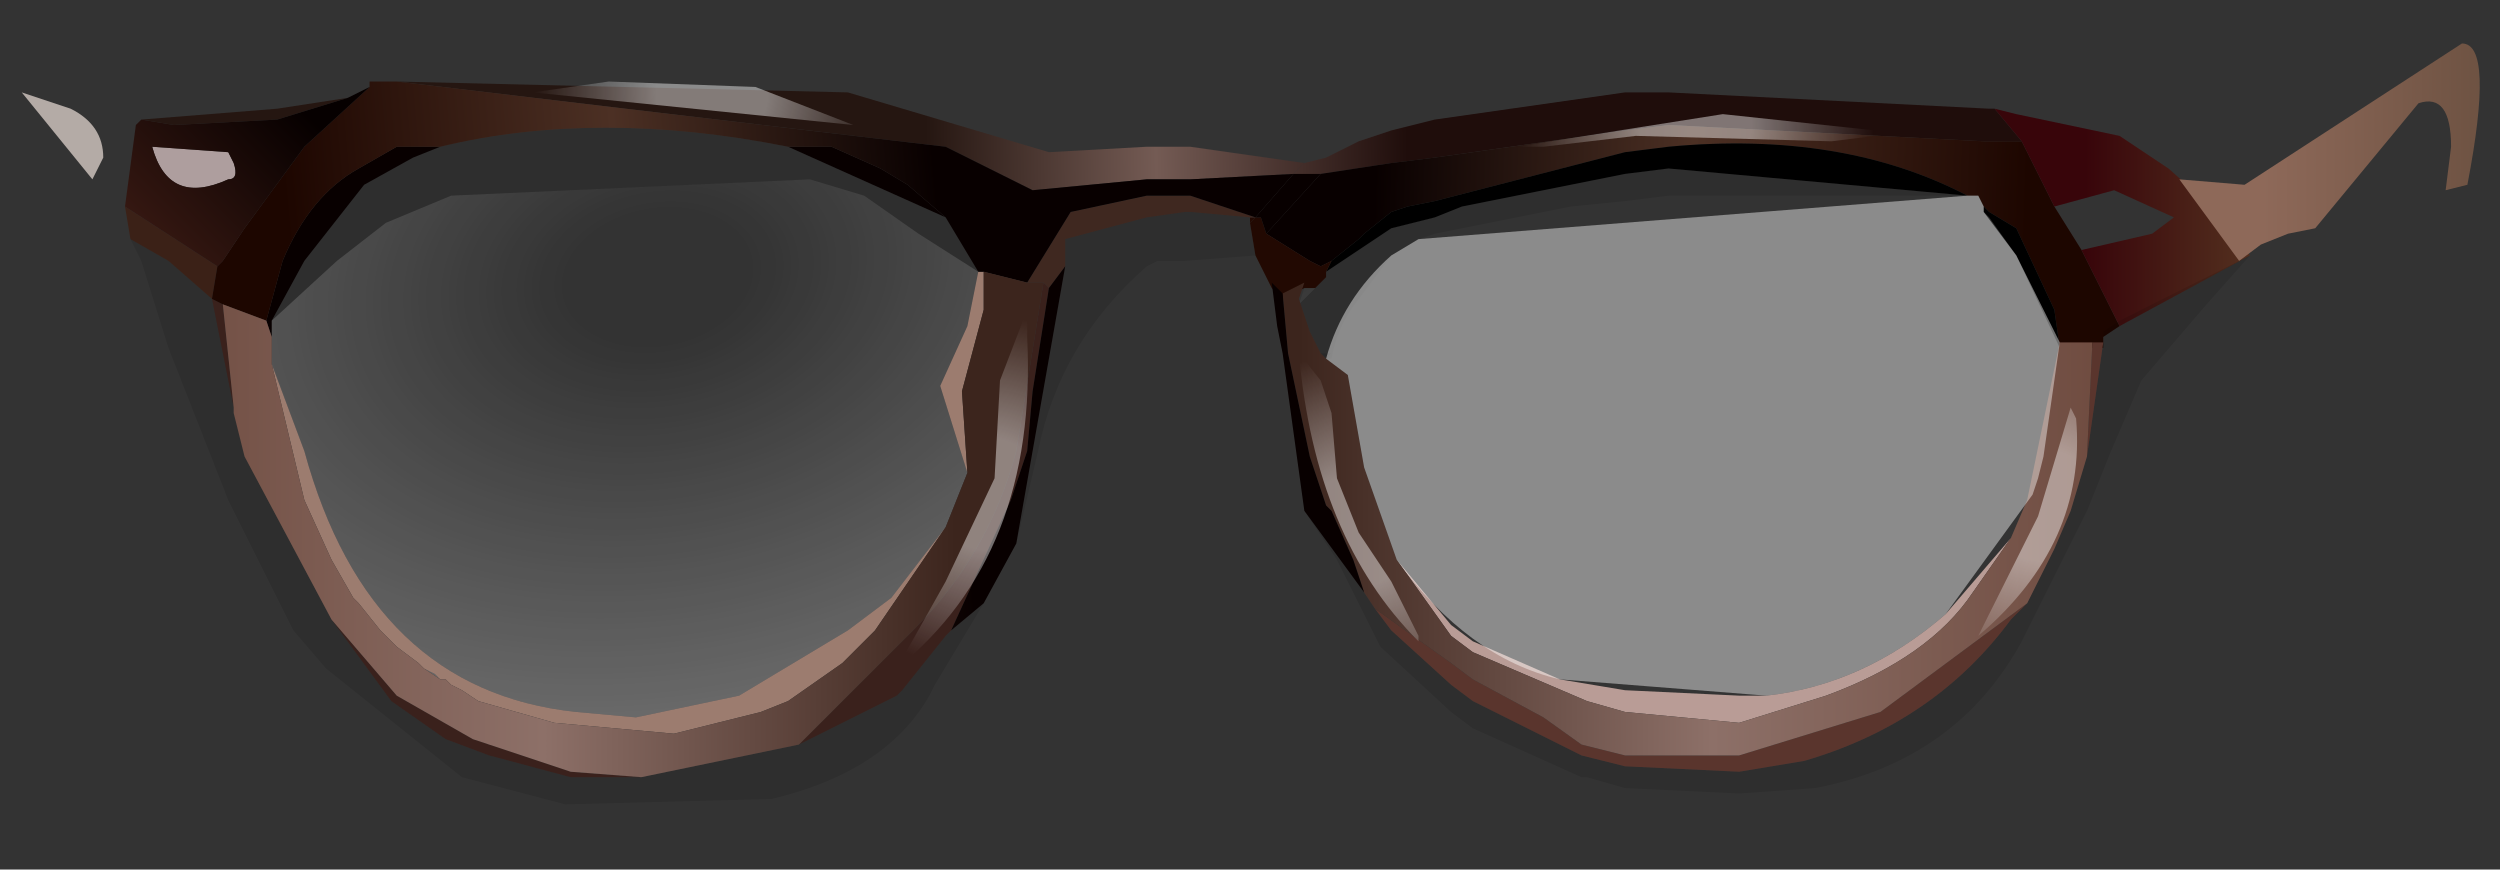 <?xml version="1.0" encoding="utf-8"?>
<svg version="1.1" id="Layer_1"
xmlns="http://www.w3.org/2000/svg"
xmlns:xlink="http://www.w3.org/1999/xlink"
xmlns:author="http://www.sothink.com"
width="23px" height="8px"
xml:space="preserve">
<rect width="100%" height="100%" fill="#333333" stroke="none"/>
<g id="614" transform="matrix(1, 0, 0, 1, 11, 3)">
<path style="fill:#220902;fill-opacity:1" d="M0.55,-1L0.5 -0.95L0.5 -1L0.55 -1" />
<path style="fill:#3F2820;fill-opacity:1" d="M-0.05,-1.2L0.55 -1L0.6 -1L0.55 -1L0.5 -1M0.5,-1L-0.05 -1.05L-0.1 -1.05L-0.45 -1L-1.2 -0.8L-1.2 -0.55L-1.35 -0.35L-1.4 -0.4L-1.55 -0.4L-1.15 -1.05L-0.45 -1.2L-0.1 -1.2L-0.05 -1.2" />
<path style="fill:#3A211C;fill-opacity:1" d="M-8.85,0.75L-9.05 -0.25L-8.95 -0.2L-8.85 0.75M-7.35,3.4L-6.65 3.8L-5.75 4.1L-5.1 4.15L-5.75 4.15L-6.5 3.95L-6.9 3.8L-7.4 3.45L-7.95 2.7L-7.35 3.4M-1.5,0.6L-1.55 1.15L-1.7 1.6L-2.25 2.8L-2.3 2.85L-2.7 3.35L-2.75 3.4L-3.65 3.85L-2.6 2.8Q-1.9 2.1 -1.65 1.15L-1.4 -0.4L-1.35 -0.35L-1.5 0.6" />
<path style="fill:#9C7C6F;fill-opacity:1" d="M-1.95,-0.15L-2.15 0.6L-2.1 1.35L-2.35 0.55L-2.1 0L-2 -0.5L-1.95 -0.5L-1.95 -0.15M-2.95,2.8L-3.25 3.1L-3.75 3.45L-4 3.55L-4.8 3.75L-5.9 3.65L-6.6 3.45L-6.75 3.35L-6.85 3.3L-6.9 3.25L-6.95 3.25L-7 3.2L-7.1 3.15L-7.15 3.1L-7.35 2.95L-7.5 2.8L-7.7 2.55L-7.75 2.5L-7.95 2.15L-8.2 1.6L-8.5 0.35L-8.2 1.15Q-7.6 3.35 -5.7 3.55L-5.15 3.6L-4.2 3.4L-3.2 2.8L-2.8 2.5L-2.3 1.85L-2.95 2.8" />
<path style="fill:#AE9E9E;fill-opacity:1" d="M-8.85,-1.5Q-8.8 -1.35 -8.9 -1.35Q-9.45 -1.1 -9.6 -1.65L-8.9 -1.6L-8.85 -1.5" />
<path style="fill:#3B2117;fill-opacity:1" d="M-9,-0.55L-9.05 -0.25L-9.45 -0.6L-9.8 -0.8L-9.85 -1.1L-9 -0.55" />
<path style="fill:#080000;fill-opacity:1" d="M-3.75,-1.65L-3.35 -1.65L-2.9 -1.45L-2.65 -1.3L-2.3 -1L-3.75 -1.65M-8.55,-0.05L-8.4 -0.6Q-8.15 -1.2 -7.7 -1.45L-7.35 -1.65L-6.95 -1.65L-7.2 -1.55L-7.65 -1.3L-8.2 -0.6L-8.5 -0.05L-8.5 0.1L-8.55 -0.05" />
<path style="fill:#000000;fill-opacity:0.102" d="M-1.2,-0.55L-1.2 -0.8L-0.45 -1L-0.1 -1.05L-0.05 -1.05L0.5 -1L0.5 -0.95L0.55 -0.65L-0.1 -0.6L-0.35 -0.6L-0.45 -0.55Q-1.25 0.15 -1.45 1.15L-1.65 2L-1.2 -0.55M-3.65,3.85L-2.75 3.4L-2.7 3.35L-2.3 2.85L-2.25 2.8L-1.95 2.55L-2.4 3.3L-2.45 3.4Q-2.85 4.1 -3.9 4.35L-5.8 4.4L-6.75 4.15L-8 3.15L-8.3 2.8L-8.65 2.1L-8.9 1.6L-9.45 0.2L-9.7 -0.6L-9.8 -0.8L-9.45 -0.6L-9.05 -0.25L-8.85 0.75L-8.85 0.8L-8.75 1.2L-7.95 2.7L-7.4 3.45L-6.9 3.8L-6.5 3.95L-5.75 4.15L-5.1 4.15L-3.65 3.85M-8.2,-0.6L-7.65 -1.3L-7.2 -1.55L-6.95 -1.65Q-5.5 -2 -3.75 -1.65L-2.3 -1L-2 -0.5L-2.55 -0.85L-3.05 -1.2L-3.55 -1.35L-6.85 -1.2L-7.45 -0.95L-7.9 -0.6L-8.5 -0.05L-8.2 -0.6" />
<linearGradient
id="LinearGradID_4862" gradientUnits="userSpaceOnUse" gradientTransform="matrix(0.003, -1.52588e-005, 1.52588e-005, 0.001, -0.3, -1.85)" spreadMethod ="pad" x1="-819.2" y1="0" x2="819.2" y2="0" >
<stop  offset="0.055" style="stop-color:#251611;stop-opacity:1" />
<stop  offset="0.486" style="stop-color:#745B54;stop-opacity:1" />
<stop  offset="0.957" style="stop-color:#1F0D0B;stop-opacity:1" />
</linearGradient>
<path style="fill:url(#LinearGradID_4862) " d="M-9.7,-1.9L-8.45 -2L-7.8 -2.1L-8.45 -1.9L-9.4 -1.85L-9.7 -1.9M-7.35,-2.25L-3.2 -2.15L-1.35 -1.6L-0.45 -1.65L-0.1 -1.65L-0.05 -1.65L1 -1.5L0.9 -1.4L-0.05 -1.35L-0.1 -1.35L-0.45 -1.35L-1.5 -1.25L-2.3 -1.65L-7.35 -2.25" />
<linearGradient
id="LinearGradID_4863" gradientUnits="userSpaceOnUse" gradientTransform="matrix(-0.004, 0, -9.15527e-005, -0.001, -5.3, -1.3)" spreadMethod ="pad" x1="-819.2" y1="0" x2="819.2" y2="0" >
<stop  offset="0.055" style="stop-color:#080000;stop-opacity:1" />
<stop  offset="0.502" style="stop-color:#4C3024;stop-opacity:1" />
<stop  offset="0.973" style="stop-color:#1D0600;stop-opacity:1" />
</linearGradient>
<path style="fill:url(#LinearGradID_4863) " d="M-8.95,-0.2L-9.05 -0.25L-9 -0.55L-8.95 -0.6L-8.75 -0.9L-8.2 -1.65L-7.6 -2.2L-7.6 -2.25L-7.35 -2.25L-2.3 -1.65L-1.5 -1.25L-0.45 -1.35L-0.1 -1.35L-0.05 -1.35L0.9 -1.4L0.55 -1L-0.05 -1.2L-0.1 -1.2L-0.45 -1.2L-1.15 -1.05L-1.55 -0.4L-1.95 -0.5L-2 -0.5L-2.3 -1L-2.65 -1.3L-2.9 -1.45L-3.35 -1.65L-3.75 -1.65Q-5.5 -2 -6.95 -1.65L-7.35 -1.65L-7.7 -1.45Q-8.15 -1.2 -8.4 -0.6L-8.55 -0.05L-8.95 -0.2M-2.25,2.8L-1.7 1.6L-1.55 1.15L-1.5 0.6L-1.35 -0.35L-1.2 -0.55L-1.65 2L-1.95 2.55L-2.25 2.8" />
<radialGradient
id="RadialGradID_4864" gradientUnits="userSpaceOnUse" gradientTransform="matrix(0.011, -0.001, 0, 0.008, -4.95, -0.45)" spreadMethod ="pad" cx="0" cy="0" r="819.2" fx="0" fy="0" >
<stop  offset="0.094"  style="stop-color:#FFFFFF;stop-opacity:0" />
<stop  offset="0.941"  style="stop-color:#FFFFFF;stop-opacity:0.431" />
</radialGradient>
<path style="fill:url(#RadialGradID_4864) " d="M-2.3,1.85L-2.8 2.5L-3.2 2.8L-4.2 3.4L-5.15 3.6L-5.7 3.55Q-7.6 3.35 -8.2 1.15L-8.5 0.35L-8.5 0.1L-8.5 -0.05L-7.9 -0.6L-7.45 -0.95L-6.85 -1.2L-3.55 -1.35L-3.05 -1.2L-2.55 -0.85L-2 -0.5L-2.1 0L-2.35 0.55L-2.1 1.35L-2.3 1.85M-7.1,3.15L-7 3.2L-6.95 3.25L-7.1 3.15" />
<linearGradient
id="LinearGradID_4865" gradientUnits="userSpaceOnUse" gradientTransform="matrix(-0.005, 0.001, -0, -0.003, -5.85, 1.85)" spreadMethod ="pad" x1="-819.2" y1="0" x2="819.2" y2="0" >
<stop  offset="0.055" style="stop-color:#3C251D;stop-opacity:1" />
<stop  offset="0.518" style="stop-color:#8D7068;stop-opacity:1" />
<stop  offset="0.988" style="stop-color:#6D493D;stop-opacity:1" />
</linearGradient>
<path style="fill:url(#LinearGradID_4865) " d="M-5.1,4.15L-5.75 4.1L-6.65 3.8L-7.35 3.4L-7.95 2.7L-8.75 1.2L-8.85 0.8L-8.85 0.75L-8.95 -0.2L-8.55 -0.05L-8.5 0.1L-8.5 0.35L-8.2 1.6L-7.95 2.15L-7.75 2.5L-7.7 2.55L-7.5 2.8L-7.35 2.95L-7.15 3.1L-7.1 3.15L-6.95 3.25L-6.9 3.25L-6.85 3.3L-6.75 3.35L-6.6 3.45L-5.9 3.65L-4.8 3.75L-4 3.55L-3.75 3.45L-3.25 3.1L-2.95 2.8L-2.3 1.85L-2.1 1.35L-2.15 0.6L-1.95 -0.15L-1.95 -0.5L-1.55 -0.4L-1.4 -0.4L-1.65 1.15Q-1.9 2.1 -2.6 2.8L-3.65 3.85L-5.1 4.15" />
<linearGradient
id="LinearGradID_4866" gradientUnits="userSpaceOnUse" gradientTransform="matrix(-0.001, 0.001, -0.001, -0.001, -9.15, -1.5)" spreadMethod ="pad" x1="-819.2" y1="0" x2="819.2" y2="0" >
<stop  offset="0.063" style="stop-color:#060000;stop-opacity:1" />
<stop  offset="0.957" style="stop-color:#3C1B14;stop-opacity:1" />
</linearGradient>
<path style="fill:url(#LinearGradID_4866) " d="M-8.2,-1.65L-8.75 -0.9L-8.95 -0.6L-9 -0.55L-9.85 -1.1L-9.75 -1.85L-9.7 -1.9L-9.4 -1.85L-8.45 -1.9L-7.8 -2.1L-7.6 -2.2L-8.2 -1.65M-8.9,-1.6L-9.6 -1.65Q-9.45 -1.1 -8.9 -1.35Q-8.8 -1.35 -8.85 -1.5L-8.9 -1.6" />
<path style="fill:#B4ABA6;fill-opacity:1" d="M-10.35,-2Q-10.05 -1.85 -10.05 -1.55L-10.15 -1.35L-10.8 -2.15L-10.35 -2" />
<linearGradient
id="LinearGradID_4867" gradientUnits="userSpaceOnUse" gradientTransform="matrix(0.001, 0.001, -0, 0, -10.45, -1.9)" spreadMethod ="pad" x1="-819.2" y1="0" x2="819.2" y2="0" >
<stop  offset="0.063" style="stop-color:#3C3C3A;stop-opacity:1" />
<stop  offset="0.957" style="stop-color:#7D726E;stop-opacity:1" />
</linearGradient>
<path style="fill:url(#LinearGradID_4867) " d="M-10.15,-1.95L-10 -1.9L-9.85 -1.9L-9.8 -0.85L-9.95 -0.85L-10.1 -0.9L-10.3 -1.1L-10.75 -1.8Q-11.05 -2.15 -10.95 -3L-10.15 -1.95M-10.8,-2.15L-10.15 -1.35L-10.05 -1.55Q-10.05 -1.85 -10.35 -2L-10.8 -2.15" />
<linearGradient
id="LinearGradID_4868" gradientUnits="userSpaceOnUse" gradientTransform="matrix(0.003, -1.52588e-005, 1.52588e-005, 0.001, -0.3, -1.85)" spreadMethod ="pad" x1="-819.2" y1="0" x2="819.2" y2="0" >
<stop  offset="0.055" style="stop-color:#251611;stop-opacity:1" />
<stop  offset="0.486" style="stop-color:#745B54;stop-opacity:1" />
<stop  offset="0.957" style="stop-color:#1F0D0B;stop-opacity:1" />
</linearGradient>
<path style="fill:url(#LinearGradID_4868) " d="M7.6,-1.7L7.25 -1.7L4.35 -1.85L3.95 -1.8L2.2 -1.55L1.8 -1.5L1.15 -1.4L0.9 -1.4L1 -1.5L1.2 -1.55L1.5 -1.7L1.8 -1.8L2.2 -1.9L3.95 -2.15L4.35 -2.15L7.3 -2L7.35 -2L7.6 -1.7" />
<linearGradient
id="LinearGradID_4869" gradientUnits="userSpaceOnUse" gradientTransform="matrix(0.004, 7.62939e-005, -3.05176e-005, 0.001, 4.55, -0.95)" spreadMethod ="pad" x1="-819.2" y1="0" x2="819.2" y2="0" >
<stop  offset="0.055" style="stop-color:#080000;stop-opacity:1" />
<stop  offset="0.502" style="stop-color:#4C3024;stop-opacity:1" />
<stop  offset="0.973" style="stop-color:#1D0600;stop-opacity:1" />
</linearGradient>
<path style="fill:url(#LinearGradID_4869) " d="M1.15,-1.4L1.8 -1.5L2.2 -1.55L3.95 -1.8L4.35 -1.85L7.25 -1.7L7.6 -1.7L7.9 -1.1L8.15 -0.7L8.5 0L8.35 0.1L8.35 0.2L7.95 0.2L7.9 -0.15L7.55 -0.9L7.3 -1.05L7.25 -1.1L7.2 -1.2L7.1 -1.2Q5.95 -1.8 4.35 -1.65L3.95 -1.6L2.2 -1.15L1.95 -1.1L1.8 -1.05L1.55 -0.85L1.5 -0.8L1.25 -0.6L1.15 -0.55L1.05 -0.6L0.65 -0.85L1.15 -1.4" />
<path style="fill:#000000;fill-opacity:1" d="M7.95,0.2L7.55 -0.65L7.3 -1L7.25 -1.05L7.25 -1.1L7.3 -1.05L7.55 -0.9L7.9 -0.15L7.95 0.2M1.25,-0.6L1.5 -0.8L1.55 -0.85L1.8 -1.05L1.95 -1.1L2.2 -1.15L3.95 -1.6L4.35 -1.65Q5.95 -1.8 7.1 -1.2L4.35 -1.45L3.95 -1.4L2.45 -1.1L2.2 -1L1.8 -0.9L1.2 -0.5L1.25 -0.6" />
<linearGradient
id="LinearGradID_4870" gradientUnits="userSpaceOnUse" gradientTransform="matrix(0.001, 0, -0, 0.001, 8.9, -0.75)" spreadMethod ="pad" x1="-819.2" y1="0" x2="819.2" y2="0" >
<stop  offset="0.063" style="stop-color:#38050A;stop-opacity:1" />
<stop  offset="0.957" style="stop-color:#522E1E;stop-opacity:1" />
</linearGradient>
<path style="fill:url(#LinearGradID_4870) " d="M8.15,-0.7L8.8 -0.85L9 -1L8.45 -1.25L7.9 -1.1L7.6 -1.7L7.35 -2L7.55 -1.95L8.5 -1.75L8.95 -1.45L9.4 -1.05L9.7 -0.65L8.5 0L8.15 -0.7" />
<linearGradient
id="LinearGradID_4871" gradientUnits="userSpaceOnUse" gradientTransform="matrix(0.001, -3.05176e-005, 1.52588e-005, 0, 8.45, -1.05)" spreadMethod ="pad" x1="-819.2" y1="0" x2="819.2" y2="0" >
<stop  offset="0.063" style="stop-color:#BAACA3;stop-opacity:1" />
<stop  offset="0.957" style="stop-color:#522E1E;stop-opacity:1" />
</linearGradient>
<path style="fill:url(#LinearGradID_4871) " d="M7.9,-1.1L8.45 -1.25L9 -1L8.8 -0.85L8.15 -0.7L7.9 -1.1" />
<path style="fill:#220902;fill-opacity:1" d="M0.65,-0.85L1.05 -0.6L1.15 -0.55L1.25 -0.6L1.2 -0.5L1.2 -0.45L1.1 -0.35L1 -0.35L0.8 -0.25L0.7 -0.35L0.55 -0.65L0.5 -0.95L0.55 -1L0.6 -1L0.65 -0.85" />
<linearGradient
id="LinearGradID_4872" gradientUnits="userSpaceOnUse" gradientTransform="matrix(-0.004, 0, -9.15527e-005, -0.001, -5.3, -1.3)" spreadMethod ="pad" x1="-819.2" y1="0" x2="819.2" y2="0" >
<stop  offset="0.055" style="stop-color:#080000;stop-opacity:1" />
<stop  offset="0.502" style="stop-color:#4C3024;stop-opacity:1" />
<stop  offset="0.973" style="stop-color:#1D0600;stop-opacity:1" />
</linearGradient>
<path style="fill:url(#LinearGradID_4872) " d="M0.65,-0.85L0.6 -1L0.55 -1L0.9 -1.4L1.15 -1.4L0.65 -0.85" />
<path style="fill:#000000;fill-opacity:0.102" d="M1.1,-0.35L1.2 -0.45L1.2 -0.5L1.8 -0.9L2.2 -1L2.45 -1.1L3.95 -1.4L4.35 -1.45L7.1 -1.2L4.35 -1.2L3.95 -1.15L3.45 -1.1L2.2 -0.85L2.05 -0.8L1.8 -0.65L1.65 -0.45L1.5 -0.25Q1.3 0 1.25 0.3L1.15 0.3L1.1 0.2L1.05 0.1L0.95 -0.2L1.1 -0.35" />
<radialGradient
id="RadialGradID_4873" gradientUnits="userSpaceOnUse" gradientTransform="matrix(0.011, -0.001, 0.001, 0.011, 5.55, 6.95)" spreadMethod ="pad" cx="0" cy="0" r="819.2" fx="0" fy="0" >
<stop  offset="0.314"  style="stop-color:#FFFFFF;stop-opacity:0.431" />
<stop  offset="1"  style="stop-color:#FFFFFF;stop-opacity:0" />
</radialGradient>
<path style="fill:url(#RadialGradID_4873) " d="M1.1,-0.35L0.95 -0.2L1 -0.35L1.1 -0.35" />
<linearGradient
id="LinearGradID_4874" gradientUnits="userSpaceOnUse" gradientTransform="matrix(0.002, -0.001, 0, 0.001, 11.25, -1.8)" spreadMethod ="pad" x1="-819.2" y1="0" x2="819.2" y2="0" >
<stop  offset="0.063" style="stop-color:#8E6959;stop-opacity:1" />
<stop  offset="0.957" style="stop-color:#5F4838;stop-opacity:1" />
</linearGradient>
<path style="fill:url(#LinearGradID_4874) " d="M10.05,-0.85L9.8 -0.75L9.6 -0.6L9.05 -1.35L9.65 -1.3L10.65 -1.95L11.65 -2.6Q11.95 -2.6 11.7 -1.3L11.5 -1.25L11.55 -1.65Q11.55 -2.15 11.25 -2.05L10.3 -0.9L10.05 -0.85" />
<linearGradient
id="LinearGradID_4875" gradientUnits="userSpaceOnUse" gradientTransform="matrix(-0.001, 0.001, -0, -0, 10.95, -1.35)" spreadMethod ="pad" x1="-819.2" y1="0" x2="819.2" y2="0" >
<stop  offset="0.063" style="stop-color:#603C22;stop-opacity:1" />
<stop  offset="0.957" style="stop-color:#5F4838;stop-opacity:1" />
</linearGradient>
<path style="fill:url(#LinearGradID_4875) " d="M11.45,-1.2L10.3 -0.9L11.25 -2.05Q11.55 -2.15 11.55 -1.65L11.5 -1.25L11.45 -1.2" />
<path style="fill:#000000;fill-opacity:0.102" d="M1.15,0.25L1.25 0.25L1.2 0.3L1.15 0.25M8.35,0.15L8.35 0.05L8.5 -0.05L9.7 -0.65L9.3 -0.2L8.7 0.5L8.4 1.2L8.2 1.7L7.6 2.9Q7 4 5.7 4.25L5 4.3L3.95 4.25L3.6 4.15L3.55 4.15L2.55 3.7L2.35 3.55L1.7 2.95L1.3 2.15L1 1.7L1.55 2.45L1.65 2.6L1.8 2.8L2.35 3.3L2.55 3.45L3.55 3.95L3.95 4.05L5 4.1L5.6 4Q6.8 3.65 7.5 2.7L7.65 2.55L7.75 2.35L7.9 2.05L8.05 1.7L8.2 1.2L8.35 0.15" />
<path style="fill:#B99C96;fill-opacity:1" d="M1.85,2.15L2.35 2.75L2.55 2.9L3.35 3.25L3.95 3.35L5 3.4L5.25 3.4Q6.15 3.3 6.9 2.65L7.5 1.95L7.15 2.45Q6.75 3.05 5.8 3.4L5 3.65L3.95 3.55L3.6 3.45L2.55 3L2.35 2.85L1.85 2.15" />
<path style="fill:#5A352D;fill-opacity:1" d="M8.2,1.2L8.25 0.15L8.35 0.15L8.2 1.2M1.65,2.6L2.35 3.1L2.55 3.25L3.2 3.6L3.55 3.85L3.95 3.95L5 3.95L6.3 3.55L7.65 2.55L7.5 2.7Q6.8 3.65 5.6 4L5 4.1L3.95 4.05L3.55 3.95L2.55 3.45L2.35 3.3L1.8 2.8L1.65 2.6" />
<linearGradient
id="LinearGradID_4876" gradientUnits="userSpaceOnUse" gradientTransform="matrix(0.005, 0, -0, 0.003, 4.6, 1.95)" spreadMethod ="pad" x1="-819.2" y1="0" x2="819.2" y2="0" >
<stop  offset="0.055" style="stop-color:#3C251D;stop-opacity:1" />
<stop  offset="0.518" style="stop-color:#8D7068;stop-opacity:1" />
<stop  offset="0.988" style="stop-color:#6D493D;stop-opacity:1" />
</linearGradient>
<path style="fill:url(#LinearGradID_4876) " d="M2.35,2.85L2.55 3L3.6 3.45L3.95 3.55L5 3.65L5.8 3.4Q6.75 3.05 7.15 2.45L7.5 1.95L7.65 1.6L7.95 0.15L8.25 0.15L8.2 1.2L8.05 1.7L7.9 2.05L7.75 2.35L7.65 2.55L6.3 3.55L5 3.95L3.95 3.95L3.55 3.85L3.2 3.6L2.55 3.25L2.35 3.1L1.65 2.6L1.55 2.45L1.45 2.15L1.25 1.7L1.2 1.65L1.05 1.2L0.85 0.25L0.8 -0.3L1 -0.4L0.95 -0.25L1.05 0.05L1.1 0.15L1.15 0.25L1.2 0.3L1.4 0.45L1.55 1.3L1.85 2.15L2.35 2.85" />
<linearGradient
id="LinearGradID_4877" gradientUnits="userSpaceOnUse" gradientTransform="matrix(-0.004, 0, -9.15527e-005, -0.001, -5.3, -1.3)" spreadMethod ="pad" x1="-819.2" y1="0" x2="819.2" y2="0" >
<stop  offset="0.055" style="stop-color:#080000;stop-opacity:1" />
<stop  offset="0.502" style="stop-color:#4C3024;stop-opacity:1" />
<stop  offset="0.973" style="stop-color:#1D0600;stop-opacity:1" />
</linearGradient>
<path style="fill:url(#LinearGradID_4877) " d="M1,1.7L0.8 0.25L0.75 0L0.7 -0.4L0.8 -0.3L0.85 0.25L1.05 1.2L1.2 1.65L1.25 1.7L1.45 2.15L1.55 2.45L1 1.7" />
<radialGradient
id="RadialGradID_4878" gradientUnits="userSpaceOnUse" gradientTransform="matrix(0.002, -0, 0, 0.002, 1.45, 1.9)" spreadMethod ="pad" cx="0" cy="0" r="819.2" fx="0" fy="0" >
<stop  offset="0.314"  style="stop-color:#FFFFFF;stop-opacity:0.431" />
<stop  offset="1"  style="stop-color:#FFFFFF;stop-opacity:0" />
</radialGradient>
<path style="fill:url(#RadialGradID_4878) " d="M2.05,2.9Q1.1 1.95 0.95 0.25L1.15 0.5L1.25 0.8L1.3 1.4L1.5 1.9L1.8 2.35L2.05 2.85L2.05 2.9" />
<radialGradient
id="RadialGradID_4879" gradientUnits="userSpaceOnUse" gradientTransform="matrix(0.002, -9.15527e-005, 9.15527e-005, 0.002, 7.8, 1.65)" spreadMethod ="pad" cx="0" cy="0" r="819.2" fx="0" fy="0" >
<stop  offset="0.314"  style="stop-color:#FFFFFF;stop-opacity:0.431" />
<stop  offset="1"  style="stop-color:#FFFFFF;stop-opacity:0" />
</radialGradient>
<path style="fill:url(#RadialGradID_4879) " d="M8.05,0.75L8.1 0.85Q8.2 2 7.2 2.85L7.75 1.75L8.05 0.75" />
<radialGradient
id="RadialGradID_4880" gradientUnits="userSpaceOnUse" gradientTransform="matrix(0.014, -0.001, 0.001, 0.01, 4.3, -1.7)" spreadMethod ="pad" cx="0" cy="0" r="819.2" fx="210534" fy="0" >
<stop  offset="0.094"  style="stop-color:#FFFFFF;stop-opacity:0" />
<stop  offset="0.941"  style="stop-color:#FFFFFF;stop-opacity:0.431" />
</radialGradient>
<path style="fill:url(#RadialGradID_4880) " d="M7.2,-1.2L7.25 -1.1L7.25 -1.05L7.55 -0.65L7.95 0.15L7.8 1.2L7.75 1.4L7.7 1.55L6.9 2.65Q6.15 3.3 5.25 3.4L3.35 3.25Q2.5 3.05 1.85 2.15L1.55 1.3L1.4 0.45L1.2 0.3Q1.35 -0.25 1.8 -0.65L2.05 -0.8L7.1 -1.2L7.2 -1.2" />
<radialGradient
id="RadialGradID_4881" gradientUnits="userSpaceOnUse" gradientTransform="matrix(0.002, -0, 0, 0.002, 4.6, -1.85)" spreadMethod ="pad" cx="0" cy="0" r="819.2" fx="0" fy="0" >
<stop  offset="0.314"  style="stop-color:#FFFFFF;stop-opacity:0.431" />
<stop  offset="1"  style="stop-color:#FFFFFF;stop-opacity:0" />
</radialGradient>
<path style="fill:url(#RadialGradID_4881) " d="M6.25,-1.75L5.85 -1.7L4.05 -1.75L3.2 -1.65L2.95 -1.65L4.85 -1.95L6.25 -1.8L6.25 -1.75" />
<radialGradient
id="RadialGradID_4882" gradientUnits="userSpaceOnUse" gradientTransform="matrix(0.002, -0, 0, 0.002, -4.45, -2.15)" spreadMethod ="pad" cx="0" cy="0" r="819.2" fx="0" fy="0" >
<stop  offset="0.314"  style="stop-color:#FFFFFF;stop-opacity:0.431" />
<stop  offset="1"  style="stop-color:#FFFFFF;stop-opacity:0" />
</radialGradient>
<path style="fill:url(#RadialGradID_4882) " d="M-3.15,-1.85L-6.1 -2.15L-5.4 -2.25L-4.05 -2.2L-3.15 -1.85" />
<radialGradient
id="RadialGradID_4883" gradientUnits="userSpaceOnUse" gradientTransform="matrix(0.002, -0, 0, 0.002, -1.9, 1.55)" spreadMethod ="pad" cx="0" cy="0" r="819.2" fx="0" fy="0" >
<stop  offset="0.314"  style="stop-color:#FFFFFF;stop-opacity:0.431" />
<stop  offset="1"  style="stop-color:#FFFFFF;stop-opacity:0" />
</radialGradient>
<path style="fill:url(#RadialGradID_4883) " d="M-1.85,1.4L-1.8 0.5L-1.55 -0.15L-1.55 0.1Q-1.45 2.1 -2.75 3.15L-2.3 2.35L-1.85 1.4" />
</g>
</svg>
